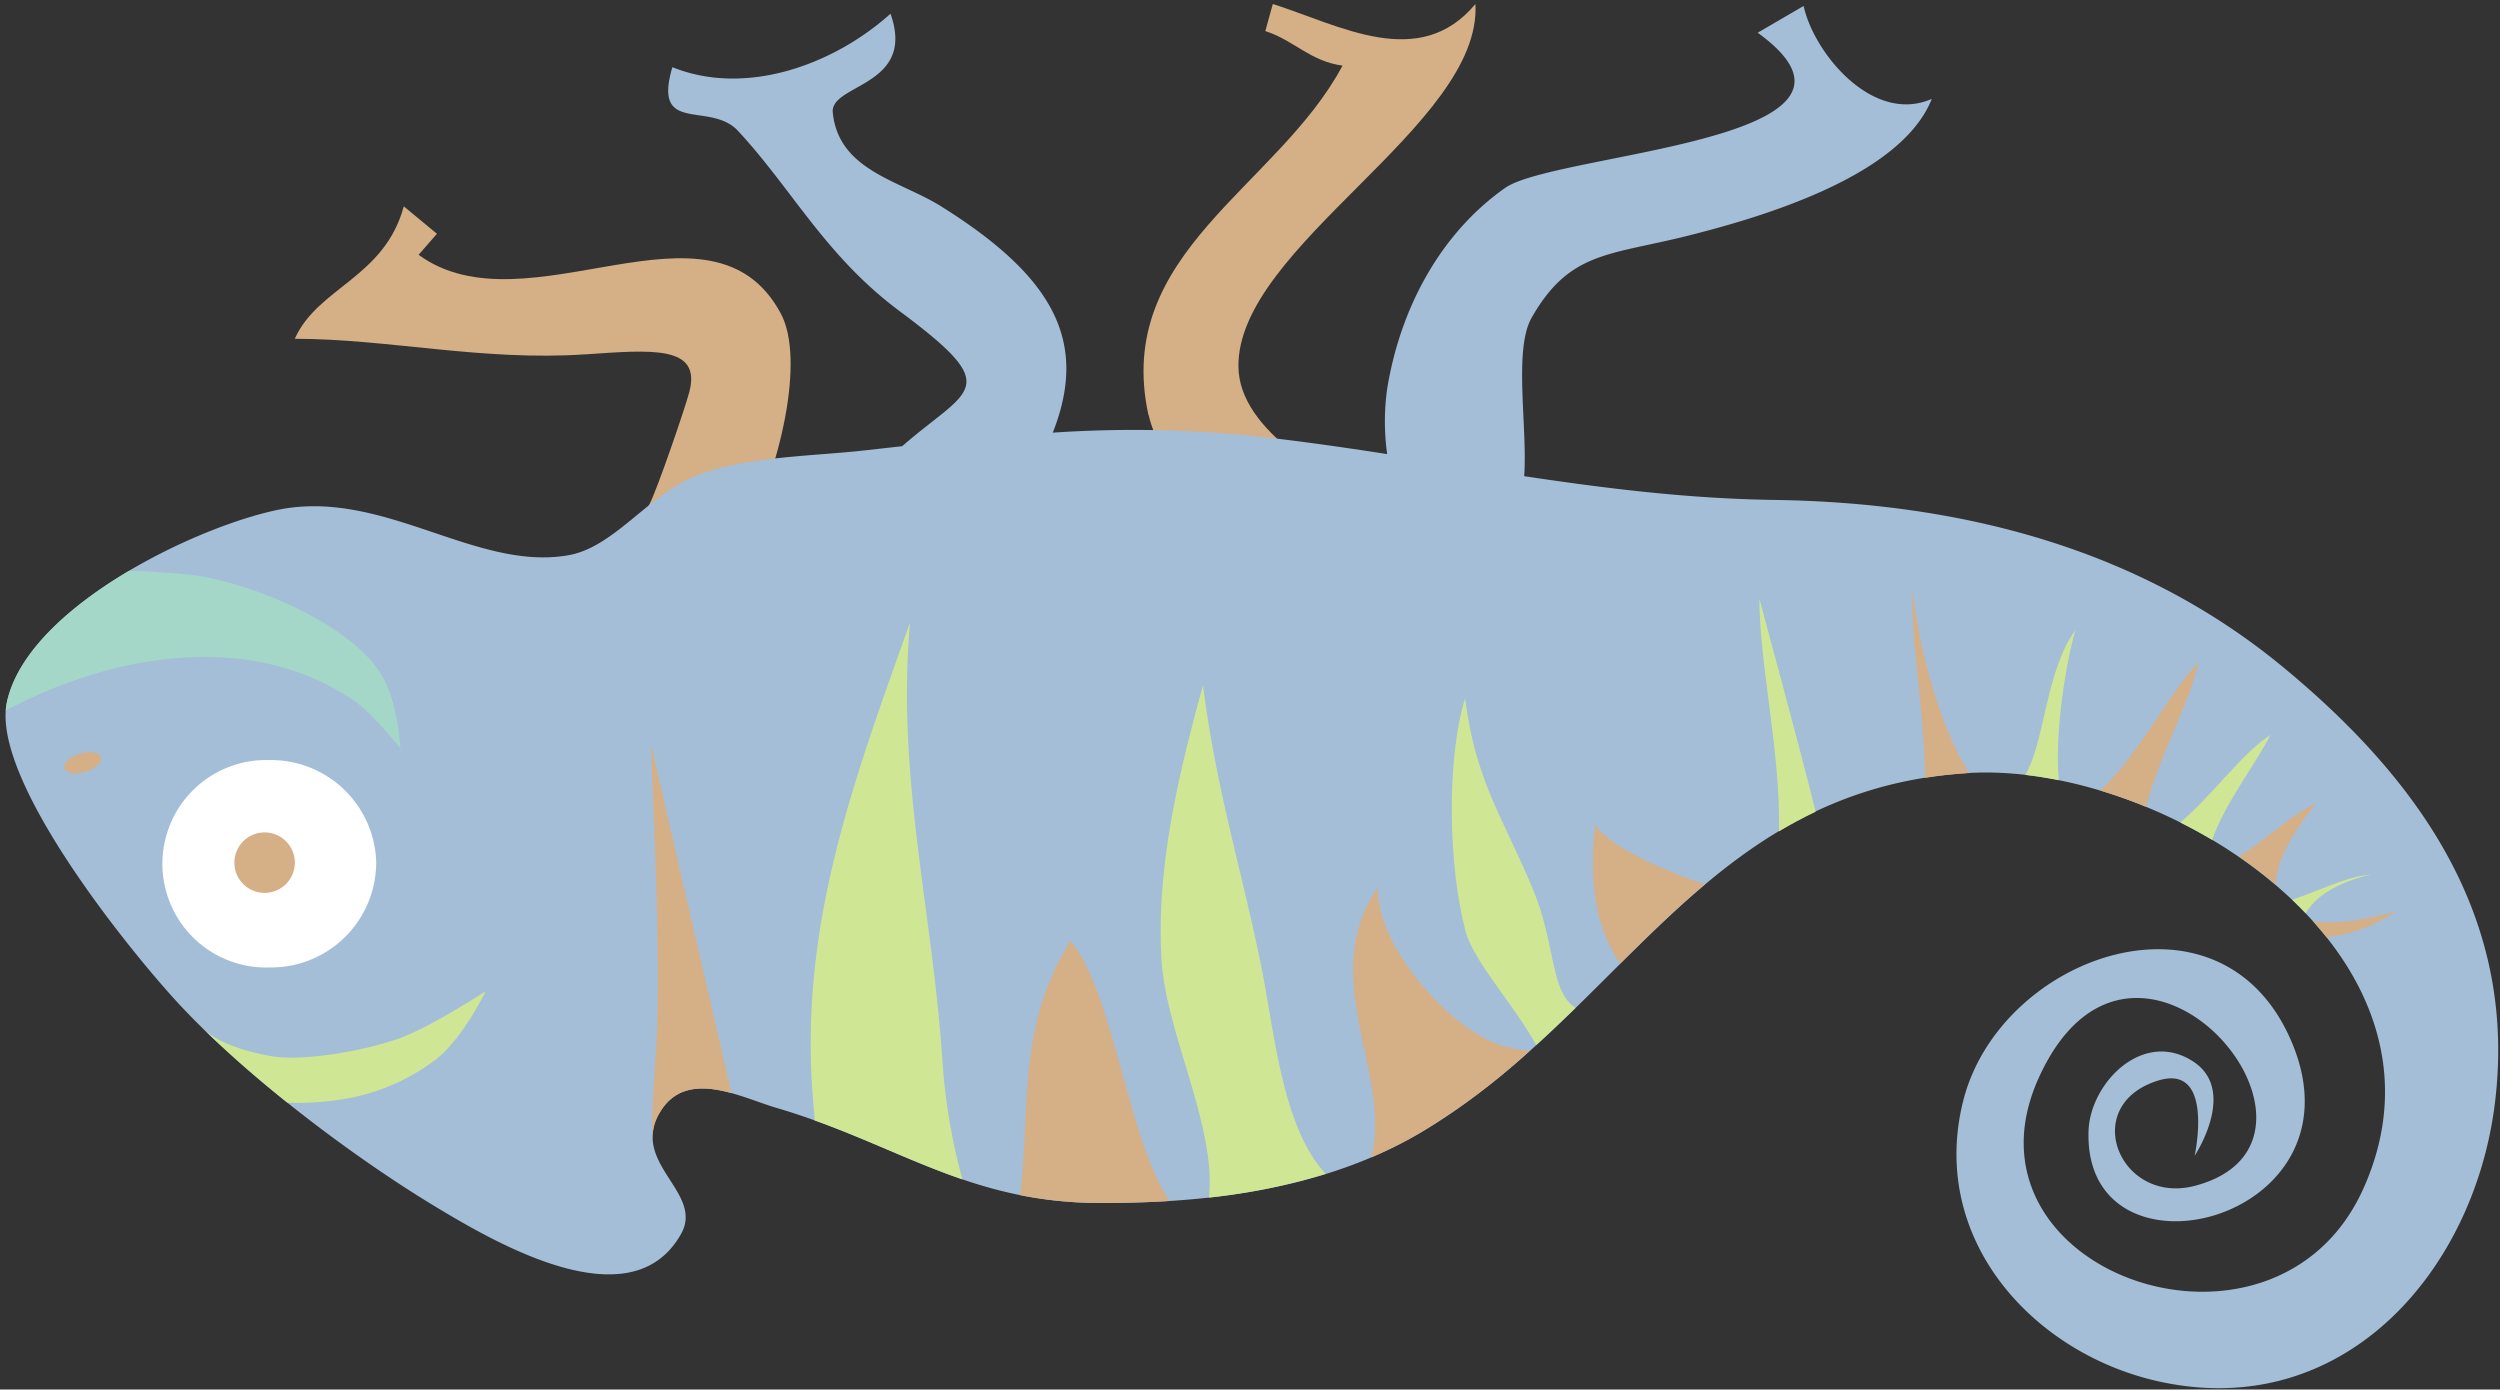 <svg id="Layer_1" data-name="Layer 1" xmlns="http://www.w3.org/2000/svg" viewBox="0 0 421 234"><rect x="0" y="0" width="421" height="234" fill="#333333" stroke="none"/><defs><style>.cls-1{fill:#d5af86;}.cls-2{fill:#a4bed7;}.cls-3{fill:#fff;}.cls-4{fill:#cfe795;}.cls-5{fill:#a4d7c7;}</style></defs><title>camaleao3</title><g id="assets"><g id="Imported-Layers-Copy-4"><path id="Fill-2" class="cls-1" d="M193.44,69.91c3.51,16.11,46.42,62.81,64,39.58,11.29-14.94-48.66-25.94-48.89-47.76-.22-20.27,41.05-40.64,39.91-61.05C239,12,225.71,4.3,214.34.67l-1.26,4.56c4.86,1.58,7.55,5.09,13,5.82-10.93,20.53-38.64,31.52-32.68,58.85"/><path id="Fill-3" class="cls-1" d="M98.53,59.68c11.23-.77,19.66-1.58,17.54,6.37-.78,2.93-5.41,16.4-6.7,18.87-3.28,6.3-20.73,16.17-13.37,23,19.9,18.35,43.66-39.88,35.49-55.12-11.7-21.82-42.77,3.4-61-9.89l3.09-3.54L68,34.75C64.72,46.8,53.52,48.37,49.64,57.05c15.62,0,31.7,3.8,48.88,2.62"/><path id="Fill-4" class="cls-2" d="M29.1,167.94C40.36,180.43,58.83,194.41,73,203c10.86,6.58,33.34,19.6,41.67,4.83,4-7-8.58-11.88-3.58-20.45,4.44-7.61,13.73-2.55,19.71-.8,20,5.87,31.94,15.93,54.32,16,18.56.06,38-2.33,54.21-11.91,33.9-20.09,47.86-57.66,91.86-60.48,33.62-2.15,84.61,30.55,66.76,70.06-15,33.16-69.52,14-54.6-18.8,16.27-35.74,54.94,10.52,26.38,18.21C357,203.1,350.06,186.22,363.32,182c9.7-3.1,6.26,12.63,6.26,12.63s7.27-10.93-.21-15.85c-8.45-5.56-17.38,3.58-17.66,11.66-.91,27,46.69,15.55,34.37-14.58-11.61-28.4-49.35-15.13-55.5,9.62C324.66,209.3,343.3,229,365.35,233c29.86,5.47,51-19,54.7-46.51,4.18-31.43-12.34-54.91-35.4-74-24.23-20.1-54.26-27.84-85.81-28.3-14.6-.21-28.4-1.94-42.17-4,.6-8.14-1.83-21.3,1.27-26.71C264.13,42.65,270.54,43,283,40c14.23-3.47,37.23-10.46,42.31-23.35C315.42,21,305.47,9,303.73,1L296,5.51c25.19,18.29-34,20.14-42.54,26.14-11,7.74-17.68,20.41-19.86,33.82a39.74,39.74,0,0,0,0,11c-7.65-1.19-15.41-2.3-23.42-3.15a202.17,202.17,0,0,0-32.89-.46c6-15.24.32-26.16-18.85-38.14-7-4.35-17.21-6-18.2-15.76-.49-4.88,14.09-4.36,9.72-16.65-9.57,8.6-24.34,14-36.73,9-3.39,11.5,6.34,5.62,11.07,10.75C133.41,31.87,139,43.1,151.5,52.4c17.85,13.28,11.72,12.88.43,22.74l-6.26.7c-8.91,1-19.79,1-28.21,4.17-8.12,3.08-13.92,12.09-21.68,13.48-15.64,2.81-31.27-11.28-49-7.63C32.69,88.78,4.66,102.33,1.17,118.21c-2.75,12.55,19.3,40.16,27.93,49.73"/><path id="Fill-5" class="cls-3" d="M63.36,145.49A17.71,17.71,0,0,0,45.41,128a17.47,17.47,0,1,0,0,34.92,17.71,17.71,0,0,0,17.94-17.46"/><path id="Fill-6" class="cls-4" d="M45.76,177.87c-4-.7-8.91-2.07-11.64-4.72,4.29,4.2,9.18,8.47,14.28,12.54a47.37,47.37,0,0,0,11.16-.92,35.18,35.18,0,0,0,14-6.48c4.5-3.63,8.23-11.37,8.23-11.37s-8.15,5.35-13.67,7.6c-5.25,2.14-16.68,4.34-22.34,3.35"/><path id="Fill-7" class="cls-5" d="M60.52,118.69c2.31,1.67,6.9,7.31,6.9,7.31s-.33-7.81-3.32-12.59c-5.52-8.8-23.11-15.8-32.71-16.69-3.06-.28-6.29-.52-9.65-.59C11.8,102,3,109.78,1.17,118.21a10.12,10.12,0,0,0-.2,1.43c18.8-9.9,42.15-13.57,59.55-1"/><path id="Fill-8" class="cls-4" d="M203.56,201.68a105.34,105.34,0,0,0,19.68-4c-7.42-7.93-8.67-24.44-10.95-35.48-3.4-16.5-7.55-29.61-9.7-46.82-4.09,14.95-7.88,30.51-7,46.09.72,12.5,9.3,28.24,8,40.17"/><path id="Fill-9" class="cls-4" d="M349.5,106.14c-5,6.69-5.24,19.29-8.46,24.35,1.87.21,3.77.52,5.67.9-.77-7.63,1.21-20,2.79-25.25"/><path id="Fill-10" class="cls-4" d="M382.34,123.77c-4.71,3-9.75,10.12-15.17,14.74q2.73,1.37,5.36,2.93c1.95-5.87,7.57-13.2,9.81-17.66"/><path id="Fill-11" class="cls-4" d="M299.57,140q3-1.78,6.18-3.31c-2.69-11-8.6-32.49-9.47-35.9,0,11.12,3.61,26,3.3,39.2"/><path id="Fill-12" class="cls-4" d="M137.19,188.68c9,3.24,16.58,7.09,24.88,9.93a101.15,101.15,0,0,1-3.4-20.48c-1.69-24.88-7.73-47.55-5.42-73.28-9.87,27.6-19.05,52.23-16.2,81.9.06.61.11,1.25.14,1.93"/><path id="Fill-13" class="cls-4" d="M388.27,153.81c1.55-2.7,5-5.15,11-6.53-4.18.31-8.82,2.79-13.27,4.23q1.19,1.13,2.3,2.3"/><path id="Fill-14" class="cls-4" d="M258.68,176c2.27-2.06,4.47-4.16,6.64-6.27-4.39-2.84-3.22-10.74-7.37-20.47-5.17-12.12-9.49-18-11.23-31.66-3.25,10.69-2.75,28.76.12,39.36,1.34,4.94,8.58,12.9,11.84,19"/><path id="Fill-15" class="cls-1" d="M44.56,150.36a5.09,5.09,0,1,0-5.09-5.09,5.09,5.09,0,0,0,5.09,5.09"/><path id="Fill-16" class="cls-1" d="M10.84,129.39c.25.84,1.84,1.11,3.55.59s2.88-1.62,2.63-2.46-1.84-1.11-3.55-.59-2.88,1.62-2.63,2.46"/><path id="Fill-17" class="cls-1" d="M391.82,157.88a27.55,27.55,0,0,0,11.74-4.43c-6,1.71-10.68,2.21-14.06,1.69q1.21,1.34,2.32,2.74"/><path id="Fill-18" class="cls-1" d="M331.19,130.19l.42,0c-5.7-8.9-9.08-24.37-9.44-31.06-.69,6.66,1.86,20,2,31.86,2.24-.36,4.57-.62,7-.78"/><path id="Fill-19" class="cls-1" d="M390.12,135.25c-3.6,1.41-8.29,6-13.1,9a75.46,75.46,0,0,1,6.24,4.77c0-3.44,2.2-8.17,6.87-13.82"/><path id="Fill-20" class="cls-1" d="M230.89,194.92a71,71,0,0,0,8.44-4.25A116.66,116.66,0,0,0,257.57,177a28.86,28.86,0,0,1-4-.73c-8.94-2.24-22-17.12-21.49-26.84-10.55,14.87,2.46,31.64-1.17,45.46"/><path id="Fill-21" class="cls-1" d="M110.59,174.57c-.23,4.64-1.15,15.3-.58,18.14a7.66,7.66,0,0,1,1.09-5.33c2.79-4.78,7.49-4.56,12.08-3.3l-13.58-58.8c.68,16.31,1.59,37.06,1,49.29"/><path id="Fill-22" class="cls-1" d="M196.94,202.25c-7.16-10.79-9.28-34.83-16.66-43.82-9.09,14.52-6.7,28.08-8.5,42.83a68.33,68.33,0,0,0,13.34,1.32c3.91,0,7.86-.08,11.82-.33"/><path id="Fill-23" class="cls-1" d="M370.21,111.57c-4.93,5-9.95,15.52-16.55,21.55,2.6.78,5.2,1.7,7.76,2.76,1.66-7.3,7.64-18.26,8.79-24.31"/><path id="Fill-24" class="cls-1" d="M287.13,148.94c-8.75-2.95-16.4-6.79-18.48-10-1,8.28-.36,16.89,4.2,23.31,4.68-4.65,9.35-9.2,14.29-13.36"/></g></g></svg>